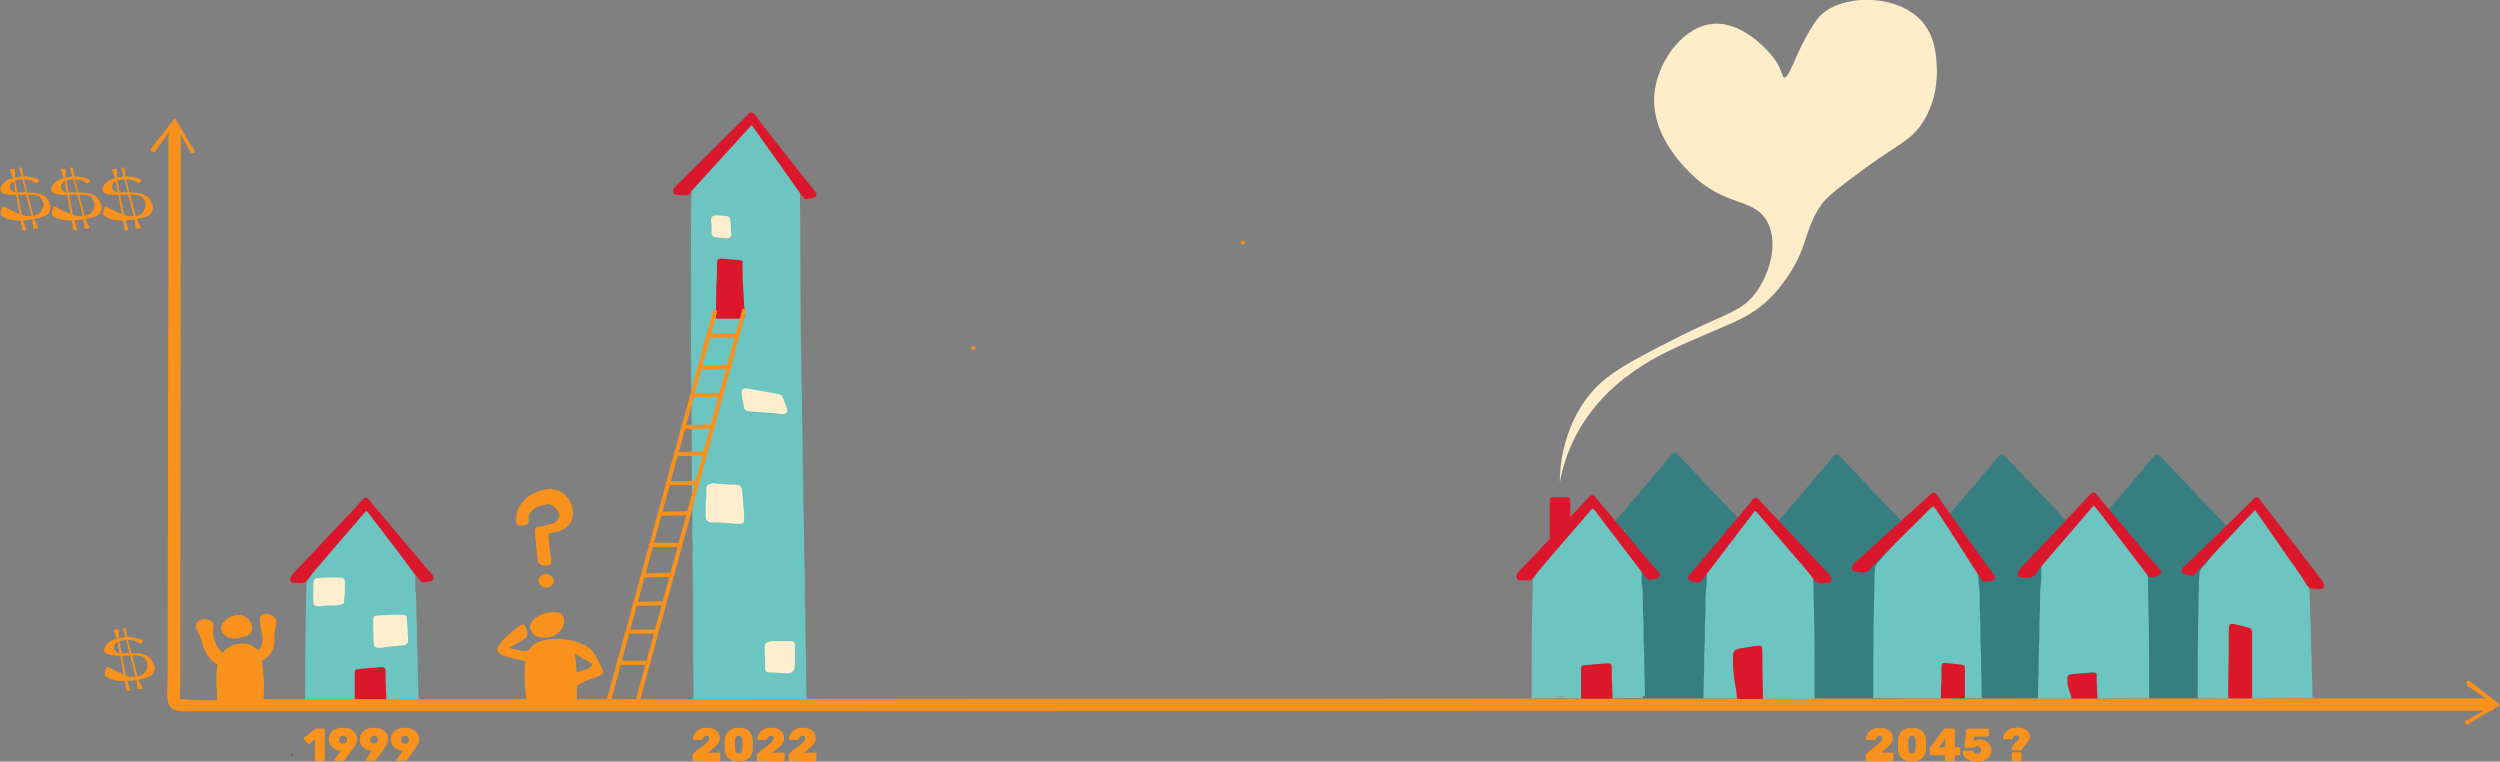 <?xml version="1.0" encoding="UTF-8"?>
<svg xmlns="http://www.w3.org/2000/svg" version="1.1" viewBox="0 0 1814.6 552.8">
  <rect x="0" y="0" width="1814.6" height="552.8" fill="#808080" stroke="none"/>
  <defs>
    <style>
      .cls-1 {
        stroke: #6cc5c1;
        stroke-miterlimit: 10;
        stroke-width: 3px;
      }

      .cls-1, .cls-2 {
        fill: #6cc5c1;
      }

      .cls-3 {
        fill: #377e81;
      }

      .cls-4 {
        fill: #ffeecd;
      }

      .cls-5 {
        fill: #0f3067;
      }

      .cls-6 {
        fill: #ffedc9;
      }

      .cls-7 {
        fill: #f8921d;
      }

      .cls-8 {
        fill: #db172b;
      }
    </style>
  </defs>
  <!-- Generator: Adobe Illustrator 28.7.1, SVG Export Plug-In . SVG Version: 1.2.0 Build 142)  -->
  <g>
    <g id="Layer_2">
      <g id="Layer_1-2">
        <path class="cls-3" d="M1340.6,508.6h12.5c0,.1,22.6.1,22.6.1,0-18.1,0-75.6-.2-85.1-.5-17-.2-13.5-.6-30.6,0-4.1-.3-5.8-.4-9.9,0-2.1-1.4-3.7-2.8-5.2-6.9-7.6-13.9-15.2-21-22.8-1.5-1.6-3.1-3.1-4.8-4.6-3.3-2.9-6.4-5.8-9.3-9-.3-.4-.8-.8-1.2-1.1-1.4-1.2-3.6-1.5-5.3-.5-.9.5-1.5,1.3-2.1,2.1-9.8,12.7-19.5,25.4-29.3,38.1-.9,1.1-1.3,2.3-1.3,3.7,0,3.5.2,4.6,0,8.1-.7,7.5,0-2.5-.6,5-.5,7.4,0,11.9-.5,19.2-.5,7.4,0,14.8-.5,22.1-.5,7.3,0,14.6-.5,21.9-.1,1.9-.2,41.8-.3,48.3h22.8"/>
        <path class="cls-3" d="M1332.9,339.2c3.8,4.4,7.5,8.7,11.3,13.1,6.3,7.3,12.7,14.5,18.9,21.8,3.9,4.5,8.1,8.9,11.5,13.8,1.9,2.7,3.8,3.5,6.8,3.1,1.3-.1,2.7,0,4-.1,1.9-.2,2.8-1.3,2.5-3.2-.2-1.2-.8-2.1-1.6-3-7.3-7.6-14.5-15.2-21.8-22.9-9.2-9.7-18.4-19.3-27.6-29-.5-.5-.9-1.1-1.4-1.6-1.7-2-3.4-2-5,.1-1.3,1.7-2.6,3.4-4,5-11.8,13.9-23.7,27.9-35.5,41.8-1.9,2.2-3.9,4.4-5.8,6.5-.6.7-1.2,1.3-1.3,2.2-.1,1.2.4,2,1.5,2.6.3.2.7.3,1,.3,6.4,1.2,5.4,2,9.5-3.2,11.8-15.4,23.6-30.6,35.4-46,.4-.5.7-1,1.6-1.5Z"/>
        <path class="cls-3" d="M1460.6,508.6h12.5c0,.1,22.6.1,22.6.1,0-18.1,0-75.6-.2-85.1-.5-17-.2-13.5-.6-30.6,0-4.1-.3-5.8-.4-9.9,0-2.1-1.4-3.7-2.8-5.2-6.9-7.6-13.9-15.2-21-22.8-1.5-1.6-3.1-3.1-4.8-4.6-3.3-2.9-6.4-5.8-9.3-9-.3-.4-.8-.8-1.2-1.1-1.4-1.2-3.6-1.5-5.3-.5-.9.5-1.5,1.3-2.1,2.1-9.8,12.7-19.5,25.4-29.3,38.1-.9,1.1-1.3,2.3-1.3,3.7,0,3.5.2,4.6,0,8.1-.7,7.5,0-2.5-.6,5-.5,7.4,0,11.9-.5,19.2-.5,7.4,0,14.8-.5,22.1-.5,7.3,0,14.6-.5,21.9-.1,1.9-.2,41.8-.3,48.3h22.8"/>
        <path class="cls-3" d="M1452.9,339.2c3.8,4.4,7.5,8.7,11.3,13.1,6.3,7.3,12.7,14.5,18.9,21.8,3.9,4.5,8.1,8.9,11.5,13.8,1.9,2.7,3.8,3.5,6.8,3.1,1.3-.1,2.7,0,4-.1,1.9-.2,2.8-1.3,2.5-3.2-.2-1.2-.8-2.1-1.6-3-7.3-7.6-14.5-15.2-21.8-22.9-9.2-9.7-18.4-19.3-27.6-29-.5-.5-.9-1.1-1.4-1.6-1.7-2-3.4-2-5,.1-1.3,1.7-2.6,3.4-4,5-11.8,13.9-23.7,27.9-35.5,41.8-1.9,2.2-3.9,4.4-5.8,6.5-.6.7-1.2,1.3-1.3,2.2-.1,1.2.4,2,1.5,2.6.3.2.7.3,1,.3,6.4,1.2,5.4,2,9.5-3.2,11.8-15.4,23.6-30.6,35.4-46,.4-.5.7-1,1.6-1.5Z"/>
        <path class="cls-3" d="M1573.2,508.6h12.5c0,.1,22.6.1,22.6.1,0-18.1,0-75.6-.2-85.1-.5-17-.2-13.5-.6-30.6,0-4.1-.3-5.8-.4-9.9,0-2.1-1.4-3.7-2.8-5.2-6.9-7.6-13.9-15.2-21-22.8-1.5-1.6-3.1-3.1-4.8-4.6-3.3-2.9-6.4-5.8-9.3-9-.3-.4-.8-.8-1.2-1.1-1.4-1.2-3.6-1.5-5.3-.5-.9.5-1.5,1.3-2.1,2.1-9.8,12.7-19.5,25.4-29.3,38.1-.9,1.1-1.3,2.3-1.3,3.7,0,3.5.2,4.6,0,8.1-.7,7.5,0-2.5-.6,5-.5,7.4,0,11.9-.5,19.2-.5,7.4,0,14.8-.5,22.1-.5,7.3,0,14.6-.5,21.9-.1,1.9-.2,41.8-.3,48.3h22.8"/>
        <path class="cls-3" d="M1565.5,339.2c3.8,4.4,7.5,8.7,11.3,13.1,6.3,7.3,12.7,14.5,18.9,21.8,3.9,4.5,8.1,8.9,11.5,13.8,1.9,2.7,3.8,3.5,6.8,3.1,1.3-.1,2.7,0,4-.1,1.9-.2,2.8-1.3,2.5-3.2-.2-1.2-.8-2.1-1.6-3-7.3-7.6-14.5-15.2-21.8-22.9-9.2-9.7-18.4-19.3-27.6-29-.5-.5-.9-1.1-1.4-1.6-1.7-2-3.4-2-5,.1-1.3,1.7-2.6,3.4-4,5-11.8,13.9-23.7,27.9-35.5,41.8-1.9,2.2-3.9,4.4-5.8,6.5-.6.7-1.2,1.3-1.3,2.2-.1,1.2.4,2,1.5,2.6.3.2.7.3,1,.3,6.4,1.2,5.4,2,9.5-3.2,11.8-15.4,23.6-30.6,35.4-46,.4-.5.7-1,1.6-1.5Z"/>
        <path class="cls-3" d="M1223.1,507.5h12.5c0,.1,22.6.1,22.6.1,0-18.1,0-75.6-.2-85.1-.5-17-.2-13.5-.6-30.6,0-4.1-.3-5.8-.4-9.9,0-2.1-1.4-3.7-2.8-5.2-6.9-7.6-13.9-15.2-21-22.8-1.5-1.6-3.1-3.1-4.8-4.6-3.3-2.9-6.4-5.8-9.3-9-.3-.4-.8-.8-1.2-1.1-1.4-1.2-3.6-1.5-5.3-.5-.9.5-1.5,1.3-2.1,2.1-9.8,12.7-19.5,25.4-29.3,38.1-.9,1.1-1.3,2.3-1.3,3.7,0,3.5.2,4.6,0,8.1-.7,7.5,0-2.5-.6,5-.5,7.4,0,11.9-.5,19.2-.5,7.4,0,14.8-.5,22.1-.5,7.3,0,14.6-.5,21.9-.1,1.9-.2,41.8-.3,48.3h22.8"/>
        <path class="cls-3" d="M1215.4,338.1c3.8,4.4,7.5,8.7,11.3,13.1,6.3,7.3,12.7,14.5,18.9,21.8,3.9,4.5,8.1,8.9,11.5,13.8,1.9,2.7,3.8,3.5,6.8,3.1,1.3-.1,2.7,0,4-.1,1.9-.2,2.8-1.3,2.5-3.2-.2-1.2-.8-2.1-1.6-3-7.3-7.6-14.5-15.2-21.8-22.9-9.2-9.7-18.4-19.3-27.6-29-.5-.5-.9-1.1-1.4-1.6-1.7-2-3.4-2-5,.1-1.3,1.7-2.6,3.4-4,5-11.8,13.9-23.7,27.9-35.5,41.8-1.9,2.2-3.9,4.4-5.8,6.5-.6.7-1.2,1.3-1.3,2.2-.1,1.2.4,2,1.5,2.6.3.2.7.3,1,.3,6.4,1.2,5.4,2,9.5-3.2,11.8-15.4,23.6-30.6,35.4-46,.4-.5.7-1,1.6-1.5Z"/>
        <path class="cls-1" d="M302.4,509.9h-22.5c-.1-7.1-.2-13.2,0-15.4,0-1.5-.2-3.1-.4-4.6-.2-1.9-1.4-2.5-3.4-2.2-3.7.5-7.3,1.3-11,2-8.1,1.5-7.6,1.1-7.6,8.3v12h-12.3c0,.1-22.2.1-22.2.1,0-18,0-41,.2-50.4.5-17,.2-13.5.6-30.4,0-4.1.3-5.8.4-9.8,0-2.1,1.4-3.7,2.7-5.2,6.8-7.6,13.7-15.1,20.7-22.7,1.5-1.6,3.1-3.1,4.7-4.6,3.2-2.9,6.3-11.4,9.2-14.5.4-.4.7-.7,1.1-1.1,1.4-1.2,3.6-1.5,5.2-.5.9.5,1.5,1.3,2,2.1,9.6,12.6,19.2,30.9,28.9,43.5.9,1.1,1.3,2.3,1.3,3.7,0,3.5-.2,4.5,0,8,.7,7.5,0-2.5.5,5,.5,7.4,0,11.8.5,19.1.5,7.4,0,14.7.5,22,.5,7.3,0,14.6.5,21.8.1,1.9.2,7.3.2,13.8h0Z"/>
        <path class="cls-8" d="M265.7,370.8c-3.8,4.4-7.5,8.8-11.3,13.2-6.3,7.4-12.6,14.7-18.9,22-3.9,4.6-8.1,9-11.5,14-1.9,2.7-3.9,3.5-6.8,3.2-1.3-.2-2.7,0-4-.1-1.9-.2-2.8-1.3-2.5-3.3.1-1.2.8-2.1,1.6-3,7.3-7.7,14.5-15.4,21.8-23.1,9.2-9.8,18.4-19.5,27.6-29.3.5-.5.9-1.1,1.4-1.6,1.6-2,3.4-2,5,.1,1.3,1.7,2.6,3.4,4,5,11.9,14.1,23.7,28.2,35.5,42.2,1.9,2.2,3.9,4.4,5.8,6.6.6.7,1.2,1.3,1.3,2.3.1,1.2-.4,2.1-1.5,2.6-.3.2-.7.3-1,.3-6.4,1.2-5.5,2-9.5-3.3-11.8-15.5-23.6-31-35.4-46.4-.4-.5-.7-1-1.6-1.5h0Z"/>
        <path class="cls-8" d="M280.1,509.9c-7.4,0-14.5,0-21.9,0-.4,0-.8-.3-.7-.7,0-.2,0-.5,0-.8,0-1.4,0-8.7,0-14v-5.5c0-3.3-.5-3,7.6-3.7,3.6-.3,7.3-.7,11-.9,2-.1,3.2.1,3.4,1,.2.7.5,1.4.4,2.1-.1,1,0,3.8,0,7,.2,5.6.6,12.6.5,14.4,0,.2,0,.5,0,.7s-.1.4-.4.4h0Z"/>
        <path class="cls-4" d="M278.6,446.5c-2.9.2-2,0-4.9.3-2.2.1-2.9.8-2.8,3,0,5.7,0,11.3.4,17,.2,2.9,1.4,3.5,4.3,3.4,2.9-.1,6.1-.9,7.9-1,5.3,0,4.3-.7,9.6-1,2.1-.1,3.1-1.3,3.1-3.5-.2-5.1-.5-10.3-.8-15.4-.1-2.4-.9-2.9-3.1-3-4.5-.3-9,0-13.5.2h0Z"/>
        <path class="cls-4" d="M227.4,434c0-3.4,0-6.8,0-10.1,0-1,.1-2,.6-2.8.5-.9,1.2-1.4,2.3-1.5,5.6-.6,11.2-.5,16.8-.4,2.2,0,3.2,1.1,3.3,3.3,0,3.7,0,7.4-.4,11.1-.3,3.4,0-1.6-.1,1.7,0,3-.7,3.3-3.6,3.8-4.5.7-9.1,0-13.5.9-.6.1-1.2,0-1.9,0-2.4,0-3.4-1-3.4-3.4,0-3.6,0,1.1,0-2.5h0Z"/>
        <path class="cls-5" d="M212.5,549.2h0c-.1-.1-.2-.3-.3-.4h0c-.1-.2-.2-.4-.3-.6-.2-.5-.2-1.2-.2-1.8l.8,2.7h0Z"/>
        <path class="cls-1" d="M522.3,512.9l-14.9.3c-1.4,0-2.5-1.1-2.5-2.5,0-4.5,0-8.3,0-11.3-.6-24.2,0-48.5-.5-72.8-.2-7.7-.2-15.3-.3-23,0-1,0-2,.1-3,.2-1.9.2-4.8,0-6.6-.4-5.4-.4-10.7,0-16.1,0-.6.2-1.2,0-1.8-.3-.9-.2-1.8-.2-2.6-.5-29.8-.2-59.5-.7-89.3-.4-23.7-.3-110.6-.2-134.3,0-4.3.1-8.7.8-13,.2-1.2.7-2.2,1.4-3.1,3.2-3.9,6.5-7.8,9.9-11.5,7.5-8.1,15-16.1,22.4-24.2,1.1-1.2,2.1-2.5,3.2-3.8,2.2-2.8,4.8-2.8,6.9,0,3.8,5.2,7.6,10.5,11.5,15.6,5.9,7.6,11.6,15.2,17.8,22.6,1.4,1.7,2.2,3.6,2.2,6-.1,3.5,0,7,0,10.5.4,11.6.2,86.4.7,98,.4,11.4,0,22.7.5,34.1.5,10.8,0,21.5.5,32.2.5,10.5,0,21,.5,31.4.5,10.6,0,21.3.5,32,.5,10.6,0,21.1.5,31.7.5,10.6,0,21.1.5,31.7.5,10.6,0,21.1.5,31.7.5,10.7,0,21.3.5,32,0,2,.2,4,.2,6,0,.6-.5,1.1-1.1,1.2l-39,1.2"/>
        <path class="cls-8" d="M545.8,90.9c-1,.3-1.4,1.1-1.9,1.7-13.8,15.1-27.5,30.2-41.3,45.3-.4.5-1,.9-1.2,1.4-1,2.3-2.7,2.8-5,2.5-1.5-.2-3-.3-4.5-.3-1.3,0-2.5-.3-3.1-1.6-.6-1.4,0-2.6.7-3.7.4-.6,1.1-1.2,1.7-1.7,16.2-16.1,32.4-32.1,48.6-48.2,1.2-1.2,2.3-2.4,3.5-3.7,1.2-1.3,2.6-1.3,4-.1.3.2.5.5.7.8,10.1,13.8,21.1,27,31.6,40.6,3.7,4.8,7.5,9.4,11.3,14.1.5.6,1.1,1.2,1.4,1.9.8,1.5.2,3.2-1.4,3.6-1.8.5-3.6.8-5.5,1-1.5.2-2.2-.9-3-1.9-2.4-3.4-4.8-6.8-7.2-10.2-9.6-13.5-19.1-26.9-28.7-40.4-.2-.3-.4-.6-.7-.9h0Z"/>
        <path class="cls-8" d="M538.7,231.3h-2.9c-.1,0-.2,0-.3,0-.7-.1-1.5,0-2.3,0-3.9,0-7.9,0-11.8,0-1.8,0-1.8,0-1.8-.7.2-2.4.1-24.4.6-26.7,0-.4.2-4.6.2-8.4,0-3.2.1-6.2.2-6.6.2-.9,1.3-1.2,4-1.1,2.8.2,5.6.4,8.4.7,1.2.1,2.5.2,3.7.3,1.3.1,2.1.4,2.2.9,0,.1,0,2.7.1,5.6,0,3.7.1,7.9.1,8,.2,1.8.8,15.7,1,17.5,0,.7.5,4.8.7,7.8,0,1.5-1,2.9-2.3,2.9h0Z"/>
        <path class="cls-4" d="M540.1,374.2c0,1.1,0,2.1,0,3.2,0,1.8-.8,2.6-2.6,2.8s-1.8,0-2.7,0c-5.8-.6-11.6-1-17.5-1-1,0-2,0-2.9-.5-1.3-.7-2.2-1.7-2.2-3.4.2-4.8-.3-9.6.4-14.4.3-1.9,0-3.9.1-5.9,0-2.1.6-2.9,2.5-3.6,1.4-.5,2.9-.9,4.4-.4.4.1.9.2,1.3.2,3.9-.2,7.8.8,11.7.6h.3c4.7.1,5.5.9,5.9,5.5.2,2.3.3,4.6.5,6.9.2,3.3.9,6.5.7,9.8h0Z"/>
        <path class="cls-4" d="M555.1,477c0-2.3,0-4.6,0-6.9,0-3.1.7-3.8,3.7-4.4,1.2-.3,2.5-.4,3.7-.4,3.7,0,7.5,0,11.2,0,2,0,3.3,1.1,3.3,3,0,5.1,0,10.3,0,15.4,0,3-2.5,5-5.4,5-4.4,0-8.8-.7-13.2-.6-2,0-3.1-1.2-3.1-3.2,0-2.7,0-5.3,0-8h0Z"/>
        <path class="cls-4" d="M566.1,300.5c1,0,1.5,0,2.1,0,2.5,0,3.7-1.4,3-3.8-.9-2.9-2-5.7-3.1-8.5-.5-1.3-1.6-2-3.1-2.2-7.7-1.3-15.3-2.7-22.9-4.1-2.4-.4-4.1,1-3.8,3.4.5,3.5,1,7,1.7,10.4.3,1.3,1,2.5,2.6,2.6.8,0,1.6.4,2.3.4,5.5.4,11.1.8,16.7,1.1,1.7.1,3.3.8,4.5.5h0Z"/>
        <path class="cls-4" d="M525.3,172.8c-1.8.2-4-.6-6.2-.6-1.4,0-2.5-1.4-2.6-3.2-.1-1.6,0-3.2,0-4.8,0-1.1,0-2.3-.3-3.4-.6-2.9.8-4.4,3.6-4.5,2.6-.1,5.1.4,7.7.6,1.3.1,2.2.8,2.5,2.4.4,2.2.5,4.4.5,6.6,0,1,0,2,.2,2.9.5,2.8-.5,4-3.2,4.1-.5,0-1.1,0-2,0h0Z"/>
        <g>
          <path class="cls-7" d="M122.3,92.1c0,68.3-.2,136.7-.3,205,0,47.2-.1,94.3-.2,141.5,0,16.3,0,32.6,0,48.9,0,6.8-1,14.4,0,21.1,1.4,9.9,13.5,7.5,20.8,7.5,15.5,0,30.9,0,46.4,0,59,0,117.9,0,176.9,0,85.2,0,170.3,0,255.5,0,99.3,0,198.7,0,298-.1,101.8,0,203.6,0,305.4-.1,90.9,0,181.8,0,272.7,0,68.3,0,136.6,0,204.8,0,33.5,0,66.9,0,100.4,0h4.3c5.8,0,5.8-9,0-9-15,0-30,0-45,0h-122.5c-60.1,0-120.3,0-180.4.1h-220c-80.3.1-160.6.1-240.9.2h-244c-75.8.1-151.7.1-227.5.2h-191.6c-45.9,0-91.9.1-137.8.1-21.6,0-44,1.7-65.5,0-1.7-.1-2.1,0-3.5-.6l3.1,3.1c-1.4-3.4-.6-8.2-.6-12,0-10.2,0-20.4,0-30.6,0-32.9,0-65.8.1-98.7.1-74.8.2-149.5.3-224.3,0-17.3,0-32.5,0-49.8,0-5.8-9-5.8-9,0v-2h0Z"/>
          <path class="cls-7" d="M126.9,89.7c-.3.1-.4.4-.6.7-4.2,6-8.4,12-12.6,18.1-.1.2-.3.3-.4.6-.3.9-.8,1.1-1.5,1-.5,0-.9-.1-1.4-.1-.4,0-.8,0-.9-.6-.2-.6,0-1.1.2-1.5.1-.3.3-.5.5-.7,5-6.4,9.9-12.8,14.9-19.2.4-.5.7-1,1.1-1.5.4-.5.8-.5,1.2,0,0,0,.2.2.2.3,3.1,5.5,6.5,10.8,9.7,16.2,1.1,1.9,2.3,3.8,3.5,5.6.1.2.3.5.4.8.2.6,0,1.3-.4,1.4-.6.2-1.1.3-1.7.4-.4,0-.7-.4-.9-.8-.7-1.4-1.5-2.7-2.2-4.1-2.9-5.4-5.9-10.7-8.8-16.1,0-.1-.1-.2-.2-.4h0Z"/>
          <path class="cls-7" d="M1810.8,511.7c-.1-.3-.4-.4-.7-.6-6-4.2-12-8.4-18.1-12.6-.2-.1-.3-.3-.6-.4-.9-.3-1.1-.8-1-1.5,0-.5.1-.9.1-1.4,0-.4,0-.8.6-1,.6-.2,1.1,0,1.5.2.3.1.5.3.7.5,6.4,5,12.8,9.9,19.2,14.9.5.4,1,.7,1.5,1.1.5.4.5.8,0,1.2,0,0-.2.2-.3.2-5.5,3.1-10.8,6.5-16.2,9.7-1.9,1.1-3.8,2.3-5.6,3.5-.2.2-.5.3-.8.4-.6.2-1.3,0-1.4-.4-.2-.5-.3-1.1-.4-1.7,0-.5.4-.7.8-.9,1.4-.7,2.7-1.5,4.1-2.2,5.4-2.9,10.7-5.8,16.1-8.8.1,0,.2-.1.4-.2h0Z"/>
        </g>
        <path class="cls-7" d="M401.1,355.1c4.7.6,8.1,2.4,10.6,5.8,2.9,4.1,4.8,8.5,4,13.7-.7,4.5-3.1,7.8-7.2,9.8-2.7,1.3-5.7,2-8.6,2.6-1.9.4-1.9.4-1.7,2.2.5,5.8.9,11.5,1.9,17.2.4,2.4-.8,3.9-3.3,4.2-1,.1-1.9,0-2.9-.2-1.4-.3-3.2-1.4-3.4-2.8-1.1-6.5-1.2-13-2.1-19.5-.1-1.1-.2-2.3,0-3.5.2-1.8,2.1-2.4,3.9-2.5,2.4-.2,4.6-.9,6.9-1.7,2.7-.9,3.4-.3,5.2-2.5,2-2.5,2-4.6.3-7.2-1.3-1.9-2.8-3.5-4.9-4.4-1.1-.5-.9-.5-2.1-.3-5.6,1-9.5,1.6-12.8,6.2-1.1,1.5-1.3,3.3-1.2,5.1.1,2.6-.9,3.8-3.5,4-.7,0-1.4.1-2.1.2-1.9.2-3-.7-3.3-2.6-.6-4.2.3-8.2,2.6-11.8,4.3-6.8,10.8-10.4,18.6-11.9,1.9-.4,3.8-.5,5.2-.3h0Z"/>
        <path class="cls-7" d="M396.1,426.4c-2.7-.3-4.4-1.6-5-3.6-.6-1.9.1-3.9,1.8-5.1,1.7-1.3,4-1.5,5.8-.4.7.4,1.4.9,2,1.5,2,1.8,1.8,4.5-.3,6.2-1.4,1.1-3.1,1.5-4.3,1.5h0Z"/>
        <g>
          <path class="cls-7" d="M517.5,225.9c-.7,2.5-1.4,5.1-2.1,7.6-1.9,6.9-3.8,13.7-5.6,20.6-2.8,10.2-5.5,20.3-8.3,30.5-3.4,12.4-6.8,24.8-10.2,37.2-3.7,13.6-7.4,27.1-11.1,40.7s-7.5,27.3-11.2,41c-3.5,12.8-7,25.5-10.5,38.3-2.9,10.8-5.9,21.5-8.8,32.3-2.1,7.8-4.2,15.5-6.4,23.3-1,3.7-2.1,7.3-3,11,0,.2,0,.3-.1.5-.5,1.9,2.4,2.7,2.9.8.7-2.5,1.4-5,2.1-7.6,1.9-6.9,3.8-13.7,5.6-20.6,2.8-10.2,5.5-20.3,8.3-30.5,3.4-12.4,6.8-24.8,10.2-37.2,3.7-13.6,7.4-27.1,11.1-40.7,3.7-13.6,7.5-27.3,11.2-41,3.5-12.8,7-25.5,10.5-38.3,2.9-10.8,5.9-21.5,8.8-32.3,2.1-7.8,4.3-15.5,6.4-23.3,1-3.7,2.1-7.3,3-11,0-.2,0-.3.1-.5.5-1.9-2.4-2.7-2.9-.8h0Z"/>
          <path class="cls-7" d="M538.6,225.3c-.7,2.5-1.4,5.1-2.1,7.6l-5.6,20.7c-2.8,10.2-5.5,20.3-8.3,30.4-3.4,12.4-6.8,24.8-10.2,37.3-3.7,13.6-7.4,27.1-11.1,40.7-3.8,13.7-7.5,27.5-11.2,41.2-3.5,12.8-7,25.6-10.5,38.4-2.9,10.8-5.9,21.6-8.8,32.4-2.1,7.8-4.2,15.5-6.4,23.3-1,3.7-2.1,7.4-3,11.1,0,.2,0,.3-.1.5-.5,1.9,2.4,2.7,2.9.8.7-2.5,1.4-5.1,2.1-7.6,1.9-6.9,3.8-13.8,5.6-20.7,2.8-10.1,5.5-20.3,8.3-30.5,3.4-12.4,6.8-24.8,10.2-37.3,3.7-13.6,7.4-27.1,11.1-40.7s7.5-27.5,11.2-41.2c3.5-12.8,7-25.6,10.5-38.4,2.9-10.8,5.9-21.6,8.8-32.4,2.1-7.8,4.2-15.5,6.3-23.3,1-3.7,2.1-7.4,3-11.1,0-.2,0-.3.1-.5.5-1.9-2.4-2.7-2.9-.8h0Z"/>
          <path class="cls-7" d="M513.8,245.1h21.2c1.9,0,1.9-3,0-3h-21.2c-1.9,0-1.9,3,0,3h0Z"/>
          <path class="cls-7" d="M507.5,268.2c6.2-.1,12.4-.3,18.6-.4.9,0,1.8,0,2.7,0,1.9,0,1.9-3,0-3-6.2.1-12.4.3-18.6.4-.9,0-1.8,0-2.7,0-1.9,0-1.9,3,0,3h0Z"/>
          <path class="cls-7" d="M502,288.4c6.2-.1,12.4-.3,18.6-.4.9,0,1.8,0,2.7,0,1.9,0,1.9-3,0-3-6.2.1-12.4.3-18.6.4-.9,0-1.8,0-2.7,0-1.9,0-1.9,3,0,3h0Z"/>
          <path class="cls-7" d="M496,311.4c6.1-.1,12.1-.3,18.2-.4.9,0,1.8,0,2.6,0,1.9,0,1.9-3,0-3-6.1.1-12.1.3-18.2.4-.9,0-1.8,0-2.6,0-1.9,0-1.9,3,0,3h0Z"/>
          <path class="cls-7" d="M490.6,331.1c6.2-.1,12.4-.3,18.6-.4.9,0,1.8,0,2.7,0,1.9,0,1.9-3,0-3-6.2.1-12.4.3-18.6.4-.9,0-1.8,0-2.7,0-1.9,0-1.9,3,0,3h0Z"/>
          <path class="cls-7" d="M484.5,352.3c6.2-.1,12.4-.3,18.6-.4.9,0,1.8,0,2.7,0,1.9,0,1.9-3,0-3-6.2.1-12.4.3-18.6.4-.9,0-1.8,0-2.7,0-1.9,0-1.9,3,0,3h0Z"/>
          <path class="cls-7" d="M478.7,374.4c6.2-.1,12.4-.3,18.6-.4.9,0,1.8,0,2.7,0,1.9,0,1.9-3,0-3-6.2.1-12.4.3-18.6.4-.9,0-1.8,0-2.7,0-1.9,0-1.9,3,0,3h0Z"/>
          <path class="cls-7" d="M472.5,397h21.2c1.9,0,1.9-3,0-3h-21.2c-1.9,0-1.9,3,0,3h0Z"/>
          <path class="cls-7" d="M466.6,419.1c6-.1,11.9-.3,17.9-.4.9,0,1.7,0,2.6,0,1.9,0,1.9-3,0-3-6,.1-11.9.3-17.9.4-.9,0-1.7,0-2.6,0-1.9,0-1.9,3,0,3h0Z"/>
          <path class="cls-7" d="M460.7,439.8c6.2-.1,12.4-.3,18.6-.4.9,0,1.8,0,2.7,0,1.9,0,1.9-3,0-3-6.2.1-12.4.3-18.6.4-.9,0-1.8,0-2.7,0-1.9,0-1.9,3,0,3h0Z"/>
          <path class="cls-7" d="M455.6,460h20.8c1.9,0,1.9-3,0-3h-20.8c-1.9,0-1.9,3,0,3h0Z"/>
          <path class="cls-7" d="M449.3,482.6h21.2c1.9,0,1.9-3,0-3h-21.2c-1.9,0-1.9,3,0,3h0Z"/>
        </g>
        <path class="cls-1" d="M1192.5,505.2h-22.5c-.1-7.1-.2-13.2,0-15.4,0-1.5-.2-3.1-.4-4.6-.2-1.9-1.4-2.5-3.4-2.2-3.7.5-7.3,1.3-10.9,2-8.1,1.5-7.6,1.1-7.6,8.3v12h-12.3c0,.1-22.2.1-22.2.1,0-18,0-41,.2-50.4.5-17,.2-13.5.6-30.4,0-4.1.3-5.8.4-9.8,0-2.1,1.3-3.7,2.7-5.2,6.8-7.6,13.7-15.1,20.7-22.7,1.5-1.6,3.1-3.1,4.7-4.6,3.2-2.9,6.3-5.8,9.2-8.9.3-.4.7-.7,1.1-1.1,1.4-1.2,3.6-1.5,5.2-.5.9.5,1.4,1.3,2,2.1,9.6,12.6,19.2,25.3,28.8,37.9.9,1.1,1.3,2.3,1.3,3.7,0,3.5-.2,4.5,0,8,.7,7.5,0-2.5.6,5,.5,7.4,0,11.8.5,19.1.5,7.4,0,14.7.5,22,.5,7.3,0,14.6.5,21.8.1,1.9.2,7.3.2,13.8h0Z"/>
        <path class="cls-2" d="M1282,507.1h12.5c0,.1,22.6.1,22.6.1,0-18.3,0-41.6-.2-51.2-.5-17.2-.2-13.7-.6-30.9,0-4.1-.3-5.8-.4-10,0-2.1-1.4-3.7-2.8-5.3-6.9-7.7-13.9-15.4-21-23-1.5-1.6-3.1-3.2-4.8-4.6-3.3-2.9-6.4-5.9-9.3-9.1-.3-.4-.8-.8-1.2-1.1-1.4-1.2-3.6-1.5-5.3-.5-.9.5-1.5,1.3-2.1,2.1-9.8,12.8-19.5,25.7-29.3,38.5-.9,1.2-1.3,2.3-1.3,3.7,0,3.5.2,4.6,0,8.1-.7,7.6,0-2.5-.6,5.1-.5,7.5,0,12-.5,19.4-.5,7.5,0,14.9-.5,22.4-.5,7.4,0,14.8-.5,22.1-.1,1.9-.2,7.4-.3,14h22.8"/>
        <path class="cls-8" d="M1155.8,368.9c-3.8,4.4-7.5,8.8-11.3,13.2-6.3,7.4-12.7,14.7-18.9,22-3.9,4.6-8.1,9-11.5,14-1.9,2.7-3.8,3.5-6.8,3.2-1.3-.2-2.7,0-4-.1-1.9-.2-2.8-1.3-2.5-3.3.2-1.2.8-2.1,1.6-3,7.3-7.7,14.5-15.4,21.8-23.1,9.2-9.8,18.4-19.5,27.6-29.3.5-.5.9-1.1,1.4-1.6,1.7-2,3.4-2,5,.1,1.3,1.7,2.6,3.4,4,5,11.8,14.1,23.7,28.2,35.5,42.2,1.9,2.2,3.9,4.4,5.8,6.6.6.7,1.2,1.3,1.3,2.3.1,1.2-.4,2.1-1.5,2.6-.3.2-.7.3-1,.3-6.4,1.2-5.4,2-9.5-3.3-11.8-15.5-23.6-31-35.4-46.4-.4-.5-.7-1-1.6-1.5h0Z"/>
        <path class="cls-8" d="M1274.3,370.8c3.8,4.4,7.5,8.8,11.3,13.2,6.3,7.4,12.7,14.7,18.9,22,3.9,4.6,8.1,9,11.5,14,1.9,2.7,3.8,3.5,6.8,3.2,1.3-.2,2.7,0,4-.1,1.9-.2,2.8-1.3,2.5-3.3-.2-1.2-.8-2.1-1.6-3-7.3-7.7-14.5-15.4-21.8-23.1-9.2-9.8-18.4-19.5-27.6-29.3-.5-.5-.9-1.1-1.4-1.6-1.7-2-3.4-2-5,.1-1.3,1.7-2.6,3.4-4,5-11.8,14.1-23.7,28.2-35.5,42.2-1.9,2.2-3.9,4.4-5.8,6.6-.6.7-1.2,1.3-1.3,2.3-.1,1.2.4,2.1,1.5,2.6.3.2.7.3,1,.3,6.4,1.2,5.4,2,9.5-3.3,11.8-15.5,23.6-31,35.4-46.4.4-.5.7-1,1.6-1.5h0Z"/>
        <path class="cls-8" d="M1170.2,507.1c-7.4,0-14.4,0-21.9,0-.4,0-.8-.3-.7-.7,0-.2,0-.5,0-.8,0-1.4,0-8.7,0-14v-5.5c0-3.3-.4-3,7.6-3.7,3.6-.3,7.3-.7,10.9-.9,2-.1,3.2.1,3.4,1,.2.7.5,1.4.4,2.1-.1,1,0,3.8,0,7,.2,5.6.6,12.6.5,14.4,0,.2,0,.5,0,.7s-.1.4-.4.4h0Z"/>
        <path class="cls-8" d="M1279.4,507.3c-6.1,0-11.9.1-18.1,0-.3,0-.6-.5-.6-1.1,0-.4,0-.8,0-1.1,0-2.1-2.8-14.5-2.8-22.5v-6.5c0-4.9,2.4-5,9.1-6.1,3-.5,6-1,9.1-1.3,1.7-.2,2.6.2,2.8,1.5.2,1,.4,2.1.3,3.1,0,1.5,0,5.7,0,10.6.2,8.5.5,19,.4,21.7,0,.3,0,.7,0,1s-.1.7-.3.7h0Z"/>
        <path class="cls-2" d="M1393.9,506.7h-12.2c0,.1-22,.1-22,.1,0-18.6,0-42.3.2-52.1.5-17.5.2-13.9.6-31.4,0-4.2.3-5.9.4-10.2,0-2.1,1.3-3.8,2.7-5.4,6.8-7.8,13.6-15.6,20.5-23.4,1.5-1.6,3-3.2,4.7-4.7,3.2-3,6.3-6,9.1-9.2.3-.4.7-.8,1.1-1.1,1.4-1.2,3.6-1.5,5.2-.5.9.6,1.4,1.4,2,2.2,9.5,13.1,19.1,26.1,28.6,39.2.9,1.2,1.3,2.4,1.3,3.8,0,3.6-.2,4.7,0,8.3.7,7.8,0-2.6.6,5.1.5,7.6,0,12.2.5,19.8.5,7.6,0,15.2.5,22.8.5,7.5,0,15,.5,22.5.1,1.9.2,7.6.2,14.3h-22.3"/>
        <path class="cls-8" d="M1403.2,367c-4.1,4.1-8.2,8.2-12.3,12.3-6.9,6.8-13.8,13.6-20.6,20.5-4.3,4.3-8.8,8.4-12.6,13-2.1,2.6-4.1,3.2-7.1,2.6-1.3-.3-2.7-.2-4-.4-1.9-.3-2.7-1.5-2.3-3.5.2-1.2,1-2,1.8-2.8,7.9-7.1,15.7-14.2,23.5-21.3,9.9-9,19.9-18,29.9-27,.5-.5,1-1,1.5-1.5,1.8-1.9,3.6-1.8,5,.5,1.1,1.8,2.3,3.6,3.6,5.3,10.7,15,21.4,30,32.1,44.9,1.7,2.4,3.5,4.7,5.3,7,.5.7,1.1,1.4,1.1,2.4,0,1.2-.6,2-1.7,2.5-.3.1-.7.2-1,.2-6.4.7-5.6,1.6-9.2-4-10.5-16.4-21-32.8-31.6-49.1-.3-.5-.6-1.1-1.5-1.6h0Z"/>
        <path class="cls-8" d="M1409,506.8c5.6,0,11,0,16.7,0,.3,0,.6-.3.5-.7,0-.2,0-.5,0-.8,0-1.4,0-8.7,0-14v-5.5c0-3.3.3-3-5.8-3.7-2.8-.3-5.5-.7-8.3-.9-1.6-.1-2.4.1-2.6,1-.2.7-.3,1.4-.3,2.1,0,1,0,3.8,0,7-.2,5.6-.5,12.6-.4,14.4,0,.2,0,.5,0,.7s0,.4.3.4h0Z"/>
        <path class="cls-2" d="M1524.8,506.9h12.5c0,.1,22.6.1,22.6.1,0-18.9,0-43-.2-52.9-.5-17.8-.2-14.1-.6-31.9,0-4.3-.3-6-.4-10.3,0-2.2-1.4-3.9-2.8-5.4-6.9-8-13.9-15.9-21-23.8-1.5-1.7-3.1-3.3-4.8-4.8-3.3-3-6.4-6.1-9.3-9.4-.3-.4-.8-.8-1.2-1.1-1.4-1.3-3.6-1.5-5.3-.5-.9.6-1.5,1.4-2.1,2.2-9.8,13.3-19.5,26.5-29.3,39.8-.9,1.2-1.3,2.4-1.3,3.9,0,3.7.2,4.8,0,8.4-.7,7.9,0-2.6-.6,5.2-.5,7.7,0,12.4-.5,20.1-.5,7.7,0,15.4-.5,23.1-.5,7.6,0,15.3-.5,22.9-.1,2-.2,7.7-.3,14.5h22.8"/>
        <path class="cls-8" d="M1519.6,366.9c-3.8,4.4-7.5,8.8-11.3,13.2-6.3,7.4-12.7,14.7-18.9,22-3.9,4.6-8.1,9-11.5,14-1.9,2.7-3.8,3.5-6.8,3.2-1.3-.2-2.7,0-4-.1-1.9-.2-2.8-1.3-2.5-3.3.2-1.2.8-2.1,1.6-3,7.3-7.7,14.5-15.4,21.8-23.1,9.2-9.8,18.4-19.5,27.6-29.3.5-.5.9-1.1,1.4-1.6,1.7-2,3.4-2,5,.1,1.3,1.7,2.6,3.4,4,5,11.8,14.1,23.7,28.2,35.5,42.2,1.9,2.2,3.9,4.4,5.8,6.6.6.7,1.2,1.3,1.3,2.3.1,1.2-.4,2.1-1.5,2.6-.3.2-.7.3-1,.3-6.4,1.2-5.4,2-9.5-3.3-11.8-15.5-23.6-31-35.4-46.4-.4-.5-.7-1-1.6-1.5h0Z"/>
        <path class="cls-8" d="M1522.1,507.1c-6.1,0-11.9,0-18.1,0-.3,0-.6-.2-.6-.5,0-.2,0-.4,0-.6,0-1-2.8-7.1-2.8-11v-3.2c0-2.4,2.4-2.5,9.1-3,3-.2,6-.5,9.1-.7,1.7,0,2.6.1,2.8.8.2.5.4,1,.3,1.5,0,.8,0,2.8,0,5.2.2,4.1.5,9.3.4,10.6,0,.1,0,.3,0,.5s-.1.3-.3.3h0Z"/>
        <path class="cls-2" d="M1631.4,506.9h-12.9c0,.1-23.3.1-23.3.1,0-18,0-41,.2-50.4.5-17,.2-13.5.6-30.4,0-4.1.3-5.8.5-9.9,0-2.1,1.4-3.7,2.8-5.2,7.2-7.6,8.8-14.2,16.1-21.8,1.6-1.6,3.2-3.1,4.9-4.6,3.4-2.9,8.5-9.5,11.5-12.6.4-.4.8-.8,1.2-1.1,1.5-1.2,3.8-1.5,5.4-.5.9.5,1.5,1.3,2.1,2.1,8.9,11.2,21.8,25.5,34,40.7.9,1.1,1.4,2.3,1.3,3.7,0,3.5-.2,4.5,0,8,.7,7.5,0-2.5.6,5,.5,7.4,0,11.8.6,19.1.6,7.4,0,14.7.6,22,.6,7.3,0,14.6.6,21.8.2,1.9.2,7.3.3,13.8h-23.6"/>
        <path class="cls-8" d="M1637,370.4c3.3,4.8,6.6,9.5,9.9,14.3,5.5,8,11.1,15.9,16.6,23.8,3.4,5,7.2,9.8,10.1,15,1.6,2.9,3.5,3.9,6.5,3.9,1.3,0,2.7.3,4,.3,2,0,2.9-1,2.8-3,0-1.2-.6-2.2-1.3-3.1-6.5-8.4-12.9-16.8-19.3-25.2-8.2-10.6-16.4-21.3-24.6-31.9-.4-.6-.8-1.2-1.2-1.8-1.4-2.2-3.2-2.4-5-.4-1.4,1.6-2.9,3.1-4.4,4.6-13.2,12.8-26.4,25.6-39.6,38.4-2.1,2-4.3,4-6.5,6-.7.6-1.3,1.2-1.5,2.1-.2,1.2.2,2.1,1.2,2.7.3.2.6.3,1,.4,6.2,1.9,5.2,2.6,9.8-2.3,13.2-14.3,26.6-28.4,39.9-42.6.4-.5.8-1,1.8-1.3h0Z"/>
        <path class="cls-8" d="M1617.5,506.9c5.6,0,11,.2,16.7,0,.3,0,.6-.7.5-1.5,0-.5,0-1.1,0-1.6,0-3,0-18.4,0-29.6v-11.6c0-6.9.3-6.4-5.8-7.9-2.8-.7-5.5-1.4-8.3-1.9-1.6-.2-2.4.3-2.6,2.1-.2,1.5-.3,2.9-.3,4.4,0,2.1,0,8,0,14.8-.2,11.8-.5,26.6-.4,30.4,0,.4,0,1,0,1.4s0,.9.3.9h0Z"/>
        <path class="cls-7" d="M390.9,447.1c-2.2,1.2-3.2,2.2-3.6,2.6-.9.9-2.2,2.3-2.5,4.3-.5,2.9,1.5,5.7,3.5,7.2,2.4,1.7,4.9,1.6,7.3,1.5,1.7,0,6-.2,9.7-3.5,1.1-.9,3.8-3.4,4.1-7.2,0-.7.4-4.4-2-6.5-1.7-1.5-3.9-1.3-7.4-1.1-4.5.3-7.6,1.9-9.1,2.7h0Z"/>
        <path class="cls-7" d="M434.1,479.5c-2.2-4.2-3.3-6.3-5.4-8.2-.7-.7-2.8-2.5-7.5-4.4-7.4-3-14.4-3.3-17.1-3.1-.8,0-1.7,0-2.5,0-1.2,0-3.4.1-6.2.8-3,.7-6,1.5-8.5,3.6-1.2,1.1-2.2,2.4-2.9,3.7-.2.1-.5.3-.8.4-1.6.7-4,.2-8.7-.8-1.1-.2-2.4-.5-3.4-.8-1-.2-1.8-.5-1.8-.5,0,0,3.4-1.8,6.6-3.6,5.2-2.9,6.5-3.9,6.8-5.4,0-.4.2-1.3,0-2.5-.2-1-.5-1.8-.8-2.5-.8-1.7-1.3-2.6-1.8-2.9-.9-.5-2.4-.1-11.6,8-1.5,1.4-3.2,2.8-4.9,5.1-1.9,2.6-3,4.1-2.6,5.7.6,2.6,4.7,3.9,8.7,5.1,6.1,1.9,9.9,1.6,11.6,3.3-1,5.6-.6,11.9.3,23.2.3,4.2.9,9.3.8,9.7h0c.2.4,2.6.2,2.8.2,5.3-.5,26.9-1.5,32.4-2.1,1-.1,1.1-4.3,1.1-5.7,0-2.6,0-5.1,0-7.6,1.1-1.3,2.5-2.4,9.5-5.1,7.3-2.9,8.7-2.9,9.3-4.6.6-1.6-.7-4.1-3.3-9h0ZM429.8,482.6c0,.5-.4.8-1.1,1.4-2.8,2.1-5.7,2.7-6.6,2.9-1.1.3-2.4.7-3.6,1.4-.2-3.8-.5-8-1-12.9,0-.2,0-.5,0-.8.9.5,1.6,1.1,5.1,3.1,4.9,2.8,7.4,3.6,7.4,4.9h0Z"/>
        <path class="cls-7" d="M706.5,254.1c1.9,0,1.9-3,0-3s-1.9,3,0,3h0Z"/>
        <path class="cls-7" d="M902,177.6c1.9,0,1.9-3,0-3s-1.9,3,0,3h0Z"/>
        <g>
          <path class="cls-7" d="M172.8,467.3c-1.6.2-4.4.7-7.4,2.8-.6.4-3.2,2.3-5.2,6-2.8,4.9-2.9,9.9-3.1,14.8-.2,6.2.1,6.2.4,12,.5,11.5-.6,8,1.1,8.3,3.3.7.8,0,8.7.4,4.9.2,5.2-.6,7.5-.8,9.7-.8,12.8,0,16.4-1.5.8-.3,0,0,.1-2.8.4-9.6.7-7.1-.5-20.8-.8-8.8-1.7-10.7-2.5-12-2.1-3.3-4.9-4.8-5.7-5.2-4-2-7.6-1.5-9.7-1.2h0Z"/>
          <path class="cls-7" d="M165.7,448.5c-.2.2-1.4.9-2.6,2.3-1.1,1.2-2.4,2.6-2.6,4.4-.4,3.1,2.4,5.6,2.8,6,3.7,3.3,9.2,2.1,11.8,1.5,2.9-.6,5.9-1.3,7.3-3.9,1.4-2.7.1-5.6-.2-6.5-1.4-3.3-4.2-4.7-5.1-5.1-5.3-2.4-10.5.9-11.2,1.3h0Z"/>
          <path class="cls-7" d="M150.4,449.7c-1-.2-2.7-.6-4.6.2-.6.3-2.8,1.2-3.5,3.2-1,2.7,1.6,4.6,4.1,12.2,1.1,3.3.9,3.8,1.9,6.1.3.8,1.7,3.6,4.4,6.7,1.3,1.4,2.2,2.5,3.8,3.5,1.2.8,4,2.5,7.3,1.7.4-.1,3.7-1,4-2.9.3-2-3.1-2.9-6.8-6.9-1.5-1.6-5.9-6.6-6.3-13.1-.3-4.2,1.2-7-.5-9-1-1.1-2.4-1.4-3.6-1.7h0Z"/>
          <path class="cls-7" d="M183.5,474.7c.7-2.2,3.2-1.6,5.2-4.2,1.8-2.4,1.9-5.5,1.9-7.3,0-3.5-1-4.1-1.7-9.3-.4-3.5-.6-5.4.3-6.7,1.9-2.7,6.3-1.4,6.5-1.3.7.2,3.5,1.1,4.7,3.8,1,2.4-.4,3.7-1,9.2-.7,5.8.5,7.2-.9,11.2-.3.8-1,2.7-2.5,4.7-.7,1-2.5,3.2-5.4,4.4-1.8.7-4,1.6-5.6.2-1.2-1-2-3.1-1.4-4.8h0Z"/>
        </g>
        <path class="cls-8" d="M1132.3,389.3l-5.8,4.9c-.9,0-1.6-.7-1.6-1.6v-30c0-.9.7-1.6,1.6-1.6h11.6c.9,0,1.6.7,1.6,1.6v20.5c-2.5,0-4.9,4.9-7.4,6.1h0Z"/>
        <path class="cls-6" d="M1132.3,350.4c-.2,0-1.5-33.4,19.5-61.4,12.7-17,29.6-25.6,63.3-42.8,37.9-19.4,49.7-19.4,60.5-35.4,8.3-12.3,15.6-33.4,7.4-49.3-8.7-17-26.4-11.5-49.3-29.8-3.8-3.1-37.5-30.6-32.6-66.1,3.1-22.2,21.3-47.5,43.7-48.4,22.1-.9,40.8,22.3,42.8,25.1,1.7,2.3,2.6,4,2.6,4,3.5,6.1,3.4,9.7,4.8,10,2.4.5,6.1-8.8,8.4-14,4.5-10.4,11.8-24.1,16.8-29.8,14.7-16.8,57.1-18,75.4,3.7,9.2,10.9,9.8,24.5,10.2,32.6.3,6.8.2,23.9-10.2,40-8.8,13.6-18,15.8-40.9,32.6-19.2,14-28.6,21.4-32.6,27-13,18.4-9.3,31.8-27,55.8-2.5,3.4-5.8,7.9-11.2,13-12.7,12.2-24,16.1-42.8,24.2-25.3,10.9-38.9,16.7-54.9,27.9-9.1,6.4-18.3,13.9-27,24.2-6.8,8-10.9,14.8-12.1,16.8-12.5,21-14.8,40-14.9,40h0Z"/>
        <path class="cls-7" d="M111.7,482.4c-.3-.6-.5-1.3-.8-2-1-2.1-2.6-3.8-5.2-4.9-1.9-.8-4-1.2-6.2-1.4-1.3,0-2.5-.1-3.8-.1s-.4,0-.5-.3c0,0,0,0,0-.1-.6-2.1-1.1-4.3-1.7-6.5-.2-.8-.4-1.5-.6-2.3,0-.2,0-.3.3-.3.2,0,.4,0,.6,0,1.3,0,2.7.2,3.9.6.7.2,1.3.5,1.8.8.5.3.9.7,1.4,1,.3.2.6.3,1,.2.2,0,.4-.1.6-.2.7-.4,1-1,1.3-1.6.2-.4.1-.4-.3-.7-.5-.3-1.1-.5-1.7-.7-1.6-.5-3.2-1.1-5-1.2-1.4-.1-2.7-.4-4.1-.4-.2,0-.3,0-.3-.3,0-.6-.2-1.2-.3-1.8-.1-.8-.3-1.5-.4-2.3,0-.4-.1-.9-.2-1.3-.1-.6-.5-.8-1.2-.8-.6,0-.9.3-.8.8,0,0,0,.1,0,.2.4,1.8.9,3.5,1.4,5.3,0,.3,0,.3-.3.4-1.3.1-2.6.3-3.9.5-.4,0-.5,0-.5-.3v-2.3h0v-2.2c0-.3,0-.5-.1-.8-.2-.5-.7-.8-1.3-.6-.6.1-1.1.2-1.7.4-.2,0-.3.1-.4.2,0,.3-.2.5,0,.8,0,.1.1.3.2.4.7,1.5,1,3.2,1.8,4.8,0,.1,0,.2-.1.2-.2,0-.5.2-.7.2-1.2.4-2.3.8-3.3,1.4-1.1.7-2.1,1.5-2.9,2.4-1.1,1.1-1.8,2.4-2,3.8-.2,1.4.5,2.6,2.1,3.2.9.4,1.8.6,2.8.8,1.6.3,3.2.4,4.8.4h1.5q.3,0,.4.3s0,0,0,0c.2,1.5.5,2.9.8,4.4.5,2.7.9,5.4,1.4,8,0,.3,0,.5.1.8,0,.2,0,.2-.2.1,0,0-.2,0-.2,0-.5-.2-.9-.4-1.4-.6-2.6-1.1-5-2.3-7.3-3.6-.6-.3-1.2-.7-1.8-1-.6-.3-1.4-.1-1.7.5,0,0,0,.2,0,.2-.4,1.5-.8,3-.9,4.6,0,.3,0,.6.3.9.1.1.2.2.4.3,1.6,1.3,3.5,2.3,5.7,2.9,1.8.5,3.6.7,5.5.7.7,0,1.5,0,2.2,0,.4,0,.4,0,.4.3.2,1.4.5,2.9.8,4.3.1.6.2,1.3.3,2,0,.4.4.6.9.6s.8,0,1.2-.1c.7-.1.9-.5.7-1-.5-1.2-.9-2.5-1.3-3.7-.2-.7-.5-1.5-.8-2.1-.1-.3,0-.3.3-.4h.1c1.5,0,3-.2,4.5-.4.5,0,.9-.1,1.4-.2.4,0,.4,0,.5.3,0,.2,0,.3,0,.5,0,.8.2,1.7.3,2.5,0,1,.3,1.9.2,2.9,0,.3.3.5.7.5.1,0,.2,0,.4,0,.7,0,1.4,0,2.1-.2.6-.2.7-.4.5-.9-.5-1-1-1.9-1.5-2.9-.5-.9-.9-1.8-1.2-2.7-.1-.3,0-.3.3-.4,0,0,0,0,0,0,2.1-.4,4.1-.9,6.1-1.6,1.2-.5,2.2-1,3.2-1.7.2-.1.3-.2.4-.4.7-1,1.2-2,1.4-3,.3-1.3.4-2.6-.2-3.9h0ZM86.5,474c-.3,0-.6-.2-.9-.3-1.6-.5-2.5-1.5-2.9-2.8,0-.3-.1-.6-.1-.9,0-.6.1-1.1.4-1.6.3-.6.7-1.2,1.2-1.7.2-.2.5-.5.8-.6.2-.1.3,0,.3.1.2,1.1.4,2.1.6,3.2.3,1.5.5,2.9.8,4.4,0,0,0,0,0,.1,0,.1,0,.2-.2.1h0ZM88.2,473.9c-.2-1-.4-2-.6-2.9-.3-1.4-.5-2.7-.8-4,0-.4-.2-.9-.2-1.3,0-.2,0-.3.2-.3.9-.3,1.8-.5,2.8-.6.6,0,1.1-.1,1.7-.2.3,0,.3,0,.4.2.5,1.8,1,3.7,1.4,5.5.3,1.1.6,2.2.8,3.2.1.5.1.5-.4.5-1,0-2,0-3,.1-.3,0-.7,0-1,0h0c-.3,0-.7,0-1.1,0s-.3,0-.3-.2h0ZM98.2,491.2c-2.2.1-4.3,0-6.4-.7-.3,0-.4-.2-.5-.5-.4-2.2-.8-4.5-1.3-6.7-.4-1.9-.7-3.8-1.1-5.7,0-.5-.2-1-.3-1.5,0-.3,0-.3.3-.3.9,0,1.8,0,2.7,0,.8,0,1.7,0,2.5,0,.4,0,.4,0,.4.3.7,2.6,1.3,5.1,2,7.7.6,2.4,1.2,4.7,1.8,7.1,0,.4,0,.4-.4.4h0ZM106.2,486c-.2.5-.4.8-.4.9-.3.7-.6,1.2-1.1,1.7-.8.9-1.7,1.3-2.2,1.6-.4.2-.6.3-1.1.5-.4.1-.8.2-1.2.3-.3,0-.3,0-.4-.2-.2-.8-.4-1.6-.7-2.5-.8-3.2-1.7-6.3-2.5-9.5-.2-.9-.5-1.8-.7-2.8,0-.3,0-.3.3-.3h1c1.5,0,3,.1,4.5.4.5,0,1,.2,1.5.4.7.2,1.2.6,1.6,1,.4.5.7.9,1.3,2.1.6,1.3.8,1.9.9,2.3.3,1.5-.2,2.8-.7,4.1h0Z"/>
        <g>
          <path class="cls-7" d="M36.2,148.1c-.3-.6-.5-1.3-.8-2-1-2.1-2.6-3.8-5.2-4.9-1.9-.8-4-1.2-6.2-1.4-1.3,0-2.5-.1-3.8-.1s-.4,0-.5-.3c0,0,0,0,0-.1-.6-2.1-1.1-4.3-1.7-6.5-.2-.8-.4-1.6-.6-2.3,0-.2,0-.3.3-.3.2,0,.4,0,.6,0,1.3,0,2.7.2,3.9.6.7.2,1.3.5,1.8.8.5.3.9.7,1.4,1,.3.2.6.3,1,.2.2,0,.4-.1.6-.2.6-.4,1-1,1.3-1.6.1-.4.1-.4-.3-.7-.5-.3-1.1-.5-1.6-.7-1.6-.5-3.2-1.1-5-1.2-1.4-.1-2.7-.4-4.1-.4-.2,0-.3,0-.3-.3,0-.6-.2-1.2-.3-1.8-.1-.8-.3-1.5-.4-2.3,0-.4-.1-.9-.2-1.3-.1-.6-.5-.8-1.2-.8-.6,0-.9.3-.8.8,0,0,0,.1,0,.2.4,1.8.9,3.5,1.4,5.3,0,.3,0,.3-.3.4-1.3.1-2.6.3-3.9.5-.4,0-.5,0-.5-.3v-2.3h0v-2.2c0-.3,0-.5-.1-.8-.2-.5-.7-.8-1.3-.6-.6,0-1.1.2-1.7.4-.2,0-.3.1-.4.2,0,.3-.2.5,0,.8,0,.1.1.3.2.4.7,1.6,1,3.2,1.8,4.8,0,.1,0,.2-.1.2-.2,0-.5.2-.7.2-1.2.4-2.3.8-3.3,1.4-1.1.7-2.1,1.5-2.9,2.4-1.1,1.1-1.8,2.4-2,3.8-.2,1.4.5,2.6,2.1,3.2.9.4,1.8.6,2.7.8,1.6.3,3.2.4,4.8.4h1.5q.4,0,.4.3s0,0,0,0c.2,1.4.5,2.9.8,4.4.5,2.7.9,5.4,1.4,8.1,0,.3.1.5.1.8,0,.2,0,.2-.2.1,0,0-.1,0-.2,0-.5-.2-.9-.4-1.4-.6-2.6-1.1-5-2.3-7.3-3.6-.6-.3-1.2-.7-1.8-1-.6-.3-1.4-.1-1.7.4,0,0,0,.2-.1.2-.4,1.5-.8,3-.9,4.6,0,.3,0,.6.3.9.1.1.2.2.4.3,1.6,1.3,3.5,2.3,5.7,2.9,1.8.4,3.6.7,5.5.7.7,0,1.5,0,2.2,0,.4,0,.4,0,.4.3.2,1.4.5,2.9.8,4.3.1.6.2,1.3.3,2,0,.4.4.6.9.6s.8,0,1.2-.1c.7-.1.9-.5.7-1-.5-1.2-.9-2.5-1.3-3.7-.2-.7-.5-1.4-.8-2.1-.1-.3,0-.3.3-.4h.1c1.5,0,3-.2,4.5-.4.5,0,.9-.1,1.4-.2.4,0,.4,0,.5.3,0,.2,0,.3,0,.5.1.8.2,1.7.3,2.5,0,1,.3,1.9.1,2.9,0,.3.3.5.7.5.1,0,.2,0,.4,0,.7,0,1.4,0,2.1-.2.6-.2.7-.4.5-.9-.5-.9-1-1.9-1.5-2.9-.5-.9-.9-1.8-1.2-2.7-.1-.3-.1-.3.3-.4,0,0,0,0,0,0,2.1-.4,4.1-.9,6.1-1.6,1.2-.4,2.2-1,3.2-1.7.2-.1.3-.2.4-.4.7-.9,1.2-2,1.4-3,.3-1.3.5-2.6-.2-3.9h0ZM11,139.6c-.3,0-.6-.2-.9-.3-1.6-.6-2.5-1.5-2.9-2.8,0-.3-.1-.6-.1-.9,0-.6.1-1.1.4-1.6.3-.6.7-1.2,1.2-1.7.2-.2.5-.5.8-.6.2-.1.3,0,.3.1.2,1.1.4,2.1.6,3.2.3,1.4.5,2.9.8,4.4,0,0,0,0,0,.1,0,.1,0,.2-.2.1h0ZM12.7,139.5c-.2-1-.4-1.9-.6-2.9-.3-1.4-.5-2.7-.8-4.1,0-.4-.1-.9-.2-1.3,0-.2,0-.3.2-.3.9-.3,1.8-.5,2.8-.6.6,0,1.1-.1,1.7-.2.3,0,.3,0,.4.2.5,1.8,1,3.7,1.5,5.5.3,1.1.6,2.2.9,3.2.1.5.1.4-.4.5-1,0-2,0-3,.1-.3,0-.7,0-1,0h0c-.4,0-.7,0-1.1,0s-.3,0-.3-.2h0ZM22.6,156.8c-2.2.1-4.3,0-6.4-.7-.3,0-.4-.2-.5-.5-.4-2.2-.9-4.5-1.3-6.7-.4-1.9-.7-3.8-1.1-5.7,0-.5-.2-1-.3-1.5,0-.3,0-.3.3-.3.9,0,1.8,0,2.7,0,.8,0,1.7,0,2.5,0,.4,0,.4,0,.5.3.7,2.6,1.4,5.1,2,7.7.6,2.4,1.2,4.7,1.9,7.1.1.4,0,.4-.4.4h0ZM30.6,151.7c-.2.4-.4.8-.4.9-.4.7-.6,1.2-1.1,1.7-.8.9-1.7,1.3-2.2,1.6-.4.2-.6.3-1.1.5-.4.1-.8.2-1.2.3-.3,0-.3,0-.4-.2-.2-.8-.4-1.6-.6-2.5l-2.5-9.5c-.2-.9-.5-1.8-.7-2.8,0-.3,0-.3.3-.3h1c1.5,0,3,.1,4.5.4.5,0,1,.2,1.5.4.7.2,1.1.6,1.6,1,.4.5.7.9,1.3,2.1.5,1.3.8,1.9.9,2.3.3,1.5-.2,2.8-.7,4.1h0Z"/>
          <path class="cls-7" d="M73.2,148.1c-.3-.6-.5-1.3-.8-2-1-2.1-2.6-3.8-5.2-4.9-1.9-.8-4-1.2-6.2-1.4-1.3,0-2.5-.1-3.8-.1s-.4,0-.5-.3c0,0,0,0,0-.1-.6-2.1-1.1-4.3-1.7-6.5-.2-.8-.4-1.6-.6-2.3,0-.2,0-.3.3-.3.2,0,.4,0,.6,0,1.3,0,2.7.2,3.9.6.7.2,1.3.5,1.8.8.5.3.9.7,1.4,1,.3.2.6.3,1,.2.2,0,.4-.1.6-.2.7-.4,1-1,1.3-1.6.2-.4.1-.4-.3-.7-.5-.3-1.1-.5-1.7-.7-1.6-.5-3.2-1.1-5-1.2-1.4-.1-2.7-.4-4.1-.4-.2,0-.3,0-.3-.3,0-.6-.2-1.2-.3-1.8-.1-.8-.3-1.5-.4-2.3,0-.4-.1-.9-.2-1.3-.1-.6-.5-.8-1.2-.8-.6,0-.9.3-.8.8,0,0,0,.1,0,.2.5,1.8.9,3.5,1.4,5.3,0,.3,0,.3-.3.4-1.3.1-2.6.3-3.9.5-.4,0-.5,0-.5-.3v-2.3h0v-2.2c0-.3,0-.5-.1-.8-.2-.5-.7-.8-1.3-.6-.6,0-1.1.2-1.7.4-.2,0-.3.1-.4.2,0,.3-.2.5,0,.8,0,.1.1.3.2.4.7,1.6,1,3.2,1.8,4.8,0,.1,0,.2-.1.2-.2,0-.5.2-.7.2-1.2.4-2.3.8-3.3,1.4-1.1.7-2.1,1.5-2.9,2.4-1.1,1.1-1.8,2.4-2,3.8-.2,1.4.5,2.6,2.1,3.2.9.4,1.8.6,2.8.8,1.6.3,3.2.4,4.8.4h1.5q.3,0,.4.3s0,0,0,0c.2,1.4.5,2.9.8,4.4.5,2.7,1,5.4,1.4,8.1,0,.3,0,.5.1.8,0,.2,0,.2-.2.1,0,0-.2,0-.2,0-.5-.2-.9-.4-1.4-.6-2.5-1.1-5-2.3-7.3-3.6-.6-.3-1.2-.7-1.8-1-.6-.3-1.4-.1-1.7.4,0,0,0,.2,0,.2-.4,1.5-.8,3-.9,4.6,0,.3,0,.6.3.9.1.1.2.2.4.3,1.6,1.3,3.5,2.3,5.7,2.9,1.8.4,3.6.7,5.5.7.7,0,1.5,0,2.2,0,.4,0,.4,0,.4.3.2,1.4.5,2.9.8,4.3.1.6.2,1.3.3,2,0,.4.4.6.9.6s.8,0,1.2-.1c.7-.1.9-.5.7-1-.5-1.2-.9-2.5-1.3-3.7-.2-.7-.5-1.4-.8-2.1-.1-.3,0-.3.3-.4h.1c1.5,0,3-.2,4.5-.4.5,0,.9-.1,1.4-.2.4,0,.4,0,.5.3,0,.2,0,.3,0,.5,0,.8.2,1.7.3,2.5,0,1,.3,1.9.2,2.9,0,.3.3.5.7.5.1,0,.2,0,.4,0,.7,0,1.4,0,2.1-.2.6-.2.7-.4.5-.9-.5-.9-1-1.9-1.5-2.9-.5-.9-.9-1.8-1.2-2.7-.1-.3,0-.3.3-.4,0,0,0,0,0,0,2.1-.4,4.1-.9,6.1-1.6,1.2-.4,2.2-1,3.2-1.7.2-.1.3-.2.4-.4.7-.9,1.2-2,1.4-3,.3-1.3.4-2.6-.2-3.9h0ZM48.1,139.6c-.3,0-.6-.2-.9-.3-1.5-.6-2.5-1.5-2.9-2.8,0-.3-.1-.6-.1-.9,0-.6.1-1.1.4-1.6.3-.6.7-1.2,1.2-1.7.2-.2.5-.5.8-.6.2-.1.3,0,.3.1.2,1.1.4,2.1.6,3.2.3,1.4.5,2.9.8,4.4,0,0,0,0,0,.1,0,.1,0,.2-.2.1h0ZM49.8,139.5c-.2-1-.4-1.9-.6-2.9-.3-1.4-.5-2.7-.8-4.1,0-.4-.2-.9-.2-1.3,0-.2,0-.3.2-.3.9-.3,1.8-.5,2.8-.6.6,0,1.1-.1,1.7-.2.3,0,.3,0,.4.2.5,1.8,1,3.7,1.5,5.5.3,1.1.6,2.2.8,3.2.1.5.1.4-.4.5-1,0-2,0-3,.1-.3,0-.7,0-1,0h0c-.3,0-.7,0-1.1,0s-.3,0-.3-.2h0ZM59.8,156.8c-2.2.1-4.3,0-6.4-.7-.3,0-.4-.2-.5-.5-.4-2.2-.8-4.5-1.3-6.7-.4-1.9-.7-3.8-1.1-5.7,0-.5-.2-1-.3-1.5,0-.3,0-.3.3-.3.9,0,1.8,0,2.7,0,.8,0,1.7,0,2.5,0,.4,0,.4,0,.5.3.7,2.6,1.3,5.1,2,7.7.6,2.4,1.2,4.7,1.8,7.1,0,.4,0,.4-.4.4h0ZM67.8,151.7c-.2.4-.4.8-.4.9-.3.7-.6,1.2-1.1,1.7-.8.9-1.7,1.3-2.2,1.6-.4.2-.6.3-1.1.5-.4.1-.8.2-1.2.3-.3,0-.3,0-.4-.2-.2-.8-.4-1.6-.7-2.5-.8-3.2-1.7-6.3-2.5-9.5-.2-.9-.5-1.8-.7-2.8,0-.3,0-.3.3-.3h1c1.5,0,3,.1,4.5.4.5,0,1,.2,1.5.4.7.2,1.2.6,1.6,1,.4.5.7.9,1.3,2.1.6,1.3.8,1.9.9,2.3.3,1.5-.2,2.8-.7,4.1h0Z"/>
          <path class="cls-7" d="M110.4,148.1c-.3-.6-.5-1.3-.8-2-1-2.1-2.6-3.8-5.2-4.9-1.9-.8-4-1.2-6.2-1.4-1.3,0-2.5-.1-3.8-.1s-.4,0-.5-.3c0,0,0,0,0-.1-.6-2.1-1.1-4.3-1.7-6.5-.2-.8-.4-1.6-.6-2.3,0-.2,0-.3.3-.3.2,0,.4,0,.6,0,1.3,0,2.7.2,3.9.6.7.2,1.3.5,1.8.8.5.3.9.7,1.4,1,.3.2.6.3,1,.2.2,0,.4-.1.6-.2.7-.4,1-1,1.3-1.6.2-.4.1-.4-.3-.7-.5-.3-1.1-.5-1.7-.7-1.6-.5-3.2-1.1-5-1.2-1.4-.1-2.7-.4-4.1-.4-.2,0-.3,0-.3-.3,0-.6-.2-1.2-.3-1.8-.1-.8-.3-1.5-.4-2.3,0-.4-.1-.9-.2-1.3-.1-.6-.5-.8-1.2-.8-.6,0-.9.3-.8.8,0,0,0,.1,0,.2.4,1.8.9,3.5,1.4,5.3,0,.3,0,.3-.3.4-1.3.1-2.6.3-3.9.5-.4,0-.5,0-.5-.3v-2.3h0v-2.2c0-.3,0-.5-.1-.8-.2-.5-.7-.8-1.3-.6-.6,0-1.1.2-1.7.4-.2,0-.3.1-.4.2,0,.3-.2.5,0,.8,0,.1.1.3.2.4.7,1.6,1,3.2,1.8,4.8,0,.1,0,.2-.1.2-.2,0-.5.2-.7.2-1.2.4-2.3.8-3.3,1.4-1.1.7-2.1,1.5-2.9,2.4-1.1,1.1-1.8,2.4-2,3.8-.2,1.4.5,2.6,2.1,3.2.9.4,1.8.6,2.8.8,1.6.3,3.2.4,4.8.4h1.5q.3,0,.4.3s0,0,0,0c.2,1.4.5,2.9.8,4.4.5,2.7.9,5.4,1.4,8.1,0,.3,0,.5.1.8,0,.2,0,.2-.2.1,0,0-.2,0-.2,0-.5-.2-.9-.4-1.4-.6-2.6-1.1-5-2.3-7.3-3.6-.6-.3-1.2-.7-1.8-1-.6-.3-1.4-.1-1.7.4,0,0,0,.2,0,.2-.4,1.5-.8,3-.9,4.6,0,.3,0,.6.3.9.1.1.2.2.4.3,1.6,1.3,3.5,2.3,5.7,2.9,1.8.4,3.6.7,5.5.7.7,0,1.5,0,2.2,0,.4,0,.4,0,.4.3.2,1.4.5,2.9.8,4.3.1.6.2,1.3.3,2,0,.4.4.6.9.6s.8,0,1.2-.1c.7-.1.9-.5.7-1-.5-1.2-.9-2.5-1.3-3.7-.2-.7-.5-1.4-.8-2.1-.1-.3,0-.3.3-.4h.1c1.5,0,3-.2,4.5-.4.5,0,.9-.1,1.4-.2.4,0,.4,0,.5.3,0,.2,0,.3,0,.5,0,.8.2,1.7.3,2.5,0,1,.3,1.9.2,2.9,0,.3.3.5.7.5.1,0,.2,0,.4,0,.7,0,1.4,0,2.1-.2.6-.2.7-.4.5-.9-.5-.9-1-1.9-1.5-2.9-.5-.9-.9-1.8-1.2-2.7-.1-.3,0-.3.3-.4,0,0,0,0,0,0,2.1-.4,4.1-.9,6.1-1.6,1.2-.4,2.2-1,3.2-1.7.2-.1.3-.2.4-.4.7-.9,1.2-2,1.4-3,.3-1.3.4-2.6-.2-3.9h0ZM85.2,139.6c-.3,0-.6-.2-.9-.3-1.6-.6-2.5-1.5-2.9-2.8,0-.3-.1-.6-.1-.9,0-.6.1-1.1.4-1.6.3-.6.7-1.2,1.2-1.7.2-.2.5-.5.8-.6.2-.1.3,0,.3.1.2,1.1.4,2.1.6,3.2.3,1.4.5,2.9.8,4.4,0,0,0,0,0,.1,0,.1,0,.2-.2.1h0ZM86.9,139.5c-.2-1-.4-1.9-.6-2.9-.3-1.4-.5-2.7-.8-4.1,0-.4-.2-.9-.2-1.3,0-.2,0-.3.2-.3.9-.3,1.8-.5,2.8-.6.6,0,1.1-.1,1.7-.2.3,0,.3,0,.4.2.5,1.8,1,3.7,1.4,5.5.3,1.1.6,2.2.8,3.2.1.5.1.4-.4.5-1,0-2,0-3,.1-.3,0-.7,0-1,0h0c-.3,0-.7,0-1.1,0s-.3,0-.3-.2h0ZM96.8,156.8c-2.2.1-4.3,0-6.4-.7-.3,0-.4-.2-.5-.5-.4-2.2-.8-4.5-1.3-6.7-.4-1.9-.7-3.8-1.1-5.7,0-.5-.2-1-.3-1.5,0-.3,0-.3.3-.3.9,0,1.8,0,2.7,0,.8,0,1.7,0,2.5,0,.4,0,.4,0,.4.3.7,2.6,1.3,5.1,2,7.7.6,2.4,1.2,4.7,1.8,7.1,0,.4,0,.4-.4.4h0ZM104.9,151.7c-.2.4-.4.8-.4.9-.3.7-.6,1.2-1.1,1.7-.8.9-1.7,1.3-2.2,1.6-.4.2-.6.3-1.1.5-.4.1-.8.2-1.2.3-.3,0-.3,0-.4-.2-.2-.8-.4-1.6-.7-2.5-.8-3.2-1.7-6.3-2.5-9.5-.2-.9-.5-1.8-.7-2.8,0-.3,0-.3.3-.3h1c1.5,0,3,.1,4.5.4.5,0,1,.2,1.5.4.7.2,1.2.6,1.6,1,.4.5.7.9,1.3,2.1.6,1.3.8,1.9.9,2.3.3,1.5-.2,2.8-.7,4.1h0Z"/>
        </g>
        <g>
          <path class="cls-7" d="M229.4,552.4c-.2,0-.5,0-.6-.2s-.2-.4-.2-.6v-15l-4.2,3.3c-.2.2-.4.2-.7.2-.2,0-.4-.2-.6-.4l-2.5-3.2c-.1-.2-.1-.4-.1-.7s.2-.4.4-.6l8-6.2c.1,0,.2-.2.3-.2s.2,0,.4,0h5.3c.2,0,.5,0,.6.2.2.2.3.4.3.6v22c0,.2,0,.5-.3.6-.2.2-.4.2-.6.2h-5.5Z"/>
          <path class="cls-7" d="M243.5,552.4c-.2,0-.4,0-.5-.2-.1-.2-.2-.3-.2-.5s0-.2,0-.3c0,0,0-.1.1-.2l4.6-6.3c-.2,0-.4,0-.6,0-.9,0-1.8-.3-2.8-.7s-1.9-.9-2.7-1.6c-.8-.7-1.5-1.5-2-2.5-.5-1-.8-2.1-.8-3.3s.2-2.2.6-3.2,1.1-2,1.9-2.8,1.9-1.5,3.2-1.9c1.3-.5,2.8-.7,4.4-.7s3.2.2,4.5.6,2.4,1,3.3,1.8c.9.8,1.6,1.7,2,2.7.5,1,.7,2.1.7,3.3s-.2,2.1-.6,3c-.4.9-.9,1.8-1.5,2.7s-1.2,1.7-1.9,2.6l-5,6.7c0,.1-.2.2-.4.4s-.5.2-.9.2h-5.7ZM249,539.8c.6,0,1.1-.1,1.5-.3.4-.2.8-.5,1-1,.2-.4.4-.9.4-1.5s-.1-1.1-.4-1.6-.6-.8-1-1c-.4-.2-.9-.3-1.5-.3s-1.1.1-1.5.3c-.4.2-.8.6-1,1s-.4,1-.4,1.6.1,1.1.4,1.5c.2.4.6.8,1,1,.4.2.9.3,1.5.3h0Z"/>
          <path class="cls-7" d="M266,552.4c-.2,0-.4,0-.5-.2-.1-.2-.2-.3-.2-.5s0-.2,0-.3c0,0,0-.1.1-.2l4.6-6.3c-.2,0-.4,0-.6,0-.9,0-1.8-.3-2.8-.7s-1.9-.9-2.7-1.6c-.8-.7-1.5-1.5-2-2.5-.5-1-.8-2.1-.8-3.3s.2-2.2.6-3.2,1.1-2,1.9-2.8c.9-.8,1.9-1.5,3.2-1.9s2.8-.7,4.4-.7,3.2.2,4.5.6,2.4,1,3.3,1.8,1.6,1.7,2,2.7c.5,1,.7,2.1.7,3.3s-.2,2.1-.6,3c-.4.9-.9,1.8-1.5,2.7s-1.2,1.7-1.9,2.6l-5,6.7c0,.1-.2.2-.4.4s-.5.2-.9.2h-5.7ZM271.5,539.8c.6,0,1.1-.1,1.5-.3.4-.2.8-.5,1-1,.2-.4.4-.9.4-1.5s-.1-1.1-.4-1.6-.6-.8-1-1-.9-.3-1.5-.3-1.1.1-1.5.3c-.4.2-.8.6-1,1s-.4,1-.4,1.6.1,1.1.4,1.5c.2.4.6.8,1,1s.9.3,1.5.3h0Z"/>
          <path class="cls-7" d="M288.5,552.4c-.2,0-.4,0-.5-.2-.1-.2-.2-.3-.2-.5s0-.2,0-.3c0,0,0-.1.1-.2l4.6-6.3c-.2,0-.4,0-.6,0-.9,0-1.8-.3-2.8-.7s-1.9-.9-2.7-1.6c-.8-.7-1.5-1.5-2-2.5-.5-1-.8-2.1-.8-3.3s.2-2.2.6-3.2,1.1-2,1.9-2.8c.9-.8,1.9-1.5,3.2-1.9s2.8-.7,4.4-.7,3.2.2,4.5.6,2.4,1,3.3,1.8,1.6,1.7,2,2.7c.5,1,.7,2.1.7,3.3s-.2,2.1-.6,3c-.4.9-.9,1.8-1.5,2.7s-1.2,1.7-1.9,2.6l-5,6.7c0,.1-.2.2-.4.4s-.5.2-.9.2h-5.7ZM294,539.8c.6,0,1.1-.1,1.5-.3.4-.2.8-.5,1-1,.2-.4.4-.9.4-1.5s-.1-1.1-.4-1.6-.6-.8-1-1-.9-.3-1.5-.3-1.1.1-1.5.3c-.4.2-.8.6-1,1s-.4,1-.4,1.6.1,1.1.4,1.5c.2.4.6.8,1,1s.9.3,1.5.3h0Z"/>
        </g>
        <g>
          <path class="cls-7" d="M503.5,552.4c-.2,0-.5,0-.6-.2s-.2-.4-.2-.6v-3c0-.2,0-.4.1-.8,0-.4.3-.7.7-1l2-1.9c2.1-1.5,3.8-2.8,5.2-3.9,1.4-1.1,2.4-2,3.1-2.8s1-1.5,1-2.2-.1-1-.4-1.4c-.3-.4-.8-.6-1.5-.6s-1,.1-1.4.4-.6.6-.8.9-.3.7-.4,1c0,.3-.2.5-.5.6s-.5.2-.8.2h-5.3c-.2,0-.4,0-.5-.2-.1-.2-.2-.3-.2-.5,0-1.2.3-2.3.8-3.3s1.2-1.8,2-2.6,1.9-1.3,3.1-1.7c1.2-.4,2.5-.6,3.9-.6s3.7.3,5.1.9c1.4.6,2.5,1.5,3.3,2.6.8,1.1,1.2,2.4,1.2,4s-.3,2.3-.8,3.3c-.5,1-1.3,2-2.3,2.9s-2.2,1.9-3.5,2.8l-1.7,1.6h8c.2,0,.5,0,.6.3s.2.4.2.7v4.3c0,.2,0,.5-.2.6s-.4.2-.6.2h-18.5Z"/>
          <path class="cls-7" d="M536.2,552.8c-1.7,0-3.1-.2-4.4-.7s-2.3-1.1-3.1-1.9c-.8-.8-1.5-1.7-1.9-2.8-.5-1.1-.7-2.2-.8-3.5,0-.6,0-1.3,0-2.2,0-.8,0-1.7,0-2.5,0-.8,0-1.6,0-2.2,0-1.2.4-2.4.8-3.5s1.1-2,2-2.8,1.9-1.4,3.1-1.8c1.2-.4,2.7-.7,4.3-.7s3,.2,4.3.7,2.3,1,3.1,1.8c.8.8,1.5,1.7,2,2.8.5,1,.7,2.2.8,3.5,0,.6,0,1.4,0,2.2v2.5c0,.8,0,1.6,0,2.2,0,1.2-.4,2.4-.8,3.5s-1.1,2-1.9,2.8c-.8.8-1.9,1.4-3.1,1.9s-2.7.7-4.3.7h0ZM536.2,546.9c.9,0,1.6-.3,2-.9s.6-1.4.7-2.3c0-.7,0-1.4,0-2.1s0-1.5,0-2.3,0-1.5,0-2.1c0-.9-.3-1.7-.7-2.3s-1-.9-2-.9c-.9,0-1.6.3-2,.9-.4.6-.6,1.3-.7,2.3,0,.6,0,1.3,0,2.1s0,1.6,0,2.3,0,1.5,0,2.1c0,1,.3,1.7.7,2.3.4.6,1,.9,2,.9Z"/>
          <path class="cls-7" d="M550.2,552.4c-.2,0-.5,0-.6-.2s-.2-.4-.2-.6v-3c0-.2,0-.4.1-.8,0-.4.3-.7.7-1l2-1.9c2.1-1.5,3.8-2.8,5.2-3.9s2.4-2,3.1-2.8,1-1.5,1-2.2-.1-1-.4-1.4c-.3-.4-.8-.6-1.5-.6s-1,.1-1.4.4-.6.6-.8.9-.3.7-.4,1c0,.3-.2.5-.5.6s-.5.2-.8.2h-5.3c-.2,0-.4,0-.5-.2-.1-.2-.2-.3-.2-.5,0-1.2.3-2.3.8-3.3s1.2-1.8,2-2.6c.9-.8,1.9-1.3,3.1-1.7,1.2-.4,2.5-.6,3.9-.6s3.7.3,5.1.9c1.4.6,2.5,1.5,3.3,2.6.8,1.1,1.2,2.4,1.2,4s-.3,2.3-.8,3.3c-.5,1-1.3,2-2.3,2.9s-2.2,1.9-3.5,2.8l-1.7,1.6h8c.2,0,.5,0,.6.3s.2.4.2.7v4.3c0,.2,0,.5-.2.6s-.4.2-.6.2h-18.5Z"/>
          <path class="cls-7" d="M573.2,552.4c-.2,0-.5,0-.6-.2s-.2-.4-.2-.6v-3c0-.2,0-.4.1-.8,0-.4.3-.7.7-1l2-1.9c2.1-1.5,3.8-2.8,5.2-3.9s2.4-2,3.1-2.8,1-1.5,1-2.2-.1-1-.4-1.4c-.3-.4-.8-.6-1.5-.6s-1,.1-1.4.4-.6.6-.8.9-.3.7-.4,1c0,.3-.2.5-.5.6s-.5.2-.8.2h-5.3c-.2,0-.4,0-.5-.2-.1-.2-.2-.3-.2-.5,0-1.2.3-2.3.8-3.3s1.2-1.8,2-2.6c.9-.8,1.9-1.3,3.1-1.7,1.2-.4,2.5-.6,3.9-.6s3.7.3,5.1.9c1.4.6,2.5,1.5,3.3,2.6.8,1.1,1.2,2.4,1.2,4s-.3,2.3-.8,3.3c-.5,1-1.3,2-2.3,2.9s-2.2,1.9-3.5,2.8l-1.7,1.6h8c.2,0,.5,0,.6.3s.2.4.2.7v4.3c0,.2,0,.5-.2.6s-.4.2-.6.2h-18.5Z"/>
        </g>
        <g>
          <path class="cls-7" d="M1355.1,552.4c-.2,0-.5,0-.6-.2s-.3-.4-.3-.6v-3c0-.2,0-.4.1-.8,0-.4.3-.7.7-1l2-1.9c2.1-1.5,3.8-2.8,5.2-3.9s2.4-2,3.1-2.8,1-1.5,1-2.2-.1-1-.4-1.4-.8-.6-1.6-.6-1,.1-1.4.4-.6.6-.8.9-.3.7-.4,1c0,.3-.2.5-.5.6s-.5.2-.8.2h-5.3c-.2,0-.4,0-.5-.2-.1-.2-.2-.3-.2-.5,0-1.2.3-2.3.8-3.3.5-1,1.2-1.8,2-2.6s1.9-1.3,3.1-1.7c1.2-.4,2.5-.6,3.9-.6s3.7.3,5.1.9c1.4.6,2.5,1.5,3.3,2.6.8,1.1,1.2,2.4,1.2,4s-.3,2.3-.8,3.3c-.5,1-1.3,2-2.3,2.9s-2.2,1.9-3.5,2.8l-1.7,1.6h8c.2,0,.5,0,.6.3s.3.4.3.7v4.3c0,.2,0,.5-.3.6s-.4.2-.6.2h-18.5,0Z"/>
          <path class="cls-7" d="M1387.8,552.8c-1.7,0-3.1-.2-4.4-.7s-2.3-1.1-3.1-1.9-1.5-1.7-1.9-2.8c-.5-1.1-.7-2.2-.8-3.5,0-.6,0-1.3,0-2.2,0-.8,0-1.7,0-2.5,0-.8,0-1.6,0-2.2,0-1.2.4-2.4.8-3.5s1.1-2,2-2.8,1.9-1.4,3.1-1.8c1.2-.4,2.7-.7,4.3-.7s3,.2,4.3.7,2.3,1,3.1,1.8c.8.8,1.5,1.7,2,2.8s.7,2.2.8,3.5c0,.6,0,1.4,0,2.2v2.5c0,.8,0,1.6,0,2.2,0,1.2-.4,2.4-.8,3.5-.4,1.1-1.1,2-1.9,2.8-.8.8-1.9,1.4-3.1,1.9s-2.7.7-4.3.7h0ZM1387.8,546.9c.9,0,1.6-.3,2-.9.4-.6.6-1.4.7-2.3,0-.7,0-1.4,0-2.1s0-1.5,0-2.3,0-1.5,0-2.1c0-.9-.3-1.7-.7-2.3-.4-.6-1-.9-2-.9-.9,0-1.6.3-2,.9s-.6,1.3-.7,2.3c0,.6,0,1.3,0,2.1s0,1.6,0,2.3,0,1.5,0,2.1c0,1,.3,1.7.7,2.3.4.6,1.1.9,2,.9Z"/>
          <path class="cls-7" d="M1412.7,552.4c-.2,0-.5,0-.6-.2s-.2-.4-.2-.6v-3.4h-10.4c-.2,0-.5,0-.6-.2s-.2-.4-.2-.6v-4c0-.2,0-.5.1-.6s.2-.3.2-.4l9.8-13c.3-.4.7-.6,1.3-.6h6c.2,0,.5,0,.6.2s.2.4.2.6v12.7h3c.3,0,.5,0,.7.3.2.2.2.4.2.6v4.2c0,.2,0,.5-.3.6s-.4.2-.6.2h-3v3.4c0,.2,0,.5-.2.6s-.4.2-.6.2h-5.3ZM1407.3,542.5h4.7v-6.5l-4.7,6.5Z"/>
          <path class="cls-7" d="M1435,552.8c-2.3,0-4.2-.3-5.7-1s-2.7-1.6-3.4-2.7c-.8-1.1-1.2-2.3-1.2-3.6,0-.2,0-.4.2-.5s.3-.2.5-.2h5.7c.3,0,.6,0,.8.2.2.1.3.3.4.4.2.4.5.7.7,1s.5.5.9.6c.3.1.7.2,1.2.2s1-.1,1.4-.3.8-.5,1-1,.4-.9.4-1.5-.1-1-.4-1.4-.6-.7-1-1-.9-.4-1.5-.4-.8,0-1.1.2c-.3,0-.5.2-.7.4-.2.1-.3.2-.5.4-.2,0-.3.2-.5.2h-5.6c-.2,0-.4,0-.5-.2-.2-.2-.2-.3-.2-.5l1.3-12.1c0-.4.2-.6.4-.8.2-.2.5-.3.8-.3h14.4c.2,0,.5,0,.6.2s.2.4.2.6v4c0,.2,0,.4-.2.6s-.4.3-.6.3h-9.9l-.3,3.4c.6-.4,1.2-.7,1.8-.9.7-.2,1.6-.3,2.7-.3s2.1.2,3.1.6,1.9.9,2.7,1.6,1.4,1.5,1.8,2.5.7,2,.7,3.2-.4,3-1.2,4.2c-.8,1.3-2,2.3-3.5,3-1.5.8-3.4,1.1-5.7,1.1h0Z"/>
          <path class="cls-7" d="M1460.9,544.5c-.2,0-.3,0-.5-.2s-.2-.3-.2-.4v-.3c0,0,0-.2,0-.3.2-.7.4-1.3.8-2s.9-1.2,1.4-1.7,1-1,1.5-1.5c.5-.4.9-.9,1.2-1.3s.5-.8.5-1.2c0-.4,0-.7-.2-.9s-.4-.5-.7-.6c-.3-.1-.6-.2-1-.2-.8,0-1.4.2-1.8.5-.4.3-.7.8-.8,1.4,0,.2-.2.5-.4.6s-.4.2-.8.2h-5.2c-.2,0-.4,0-.6-.3-.2-.2-.2-.4-.2-.7,0-.9.2-1.8.7-2.6s1.1-1.7,1.9-2.4,1.9-1.3,3.2-1.8c1.3-.4,2.8-.7,4.5-.7s3.3.2,4.5.7c1.2.4,2.1,1,2.8,1.7.7.7,1.1,1.4,1.4,2.1s.4,1.4.4,2c0,.8-.1,1.5-.4,2.1s-.6,1.2-1,1.8c-.4.5-.8,1-1.3,1.5s-.9,1-1.3,1.4c-.4.5-.8,1-1.1,1.5,0,.1,0,.2-.2.3,0,0-.1.2-.2.4-.2.3-.3.6-.5.7-.2.2-.4.2-.6.2h-6ZM1461.1,552.4c-.2,0-.5,0-.6-.2s-.3-.4-.3-.6v-4.6c0-.2,0-.5.3-.7.2-.2.4-.3.6-.3h5.3c.2,0,.4,0,.6.3.2.2.3.4.3.7v4.6c0,.2,0,.5-.3.6s-.4.2-.6.2h-5.3Z"/>
        </g>
      </g>
    </g>
  </g>
</svg>